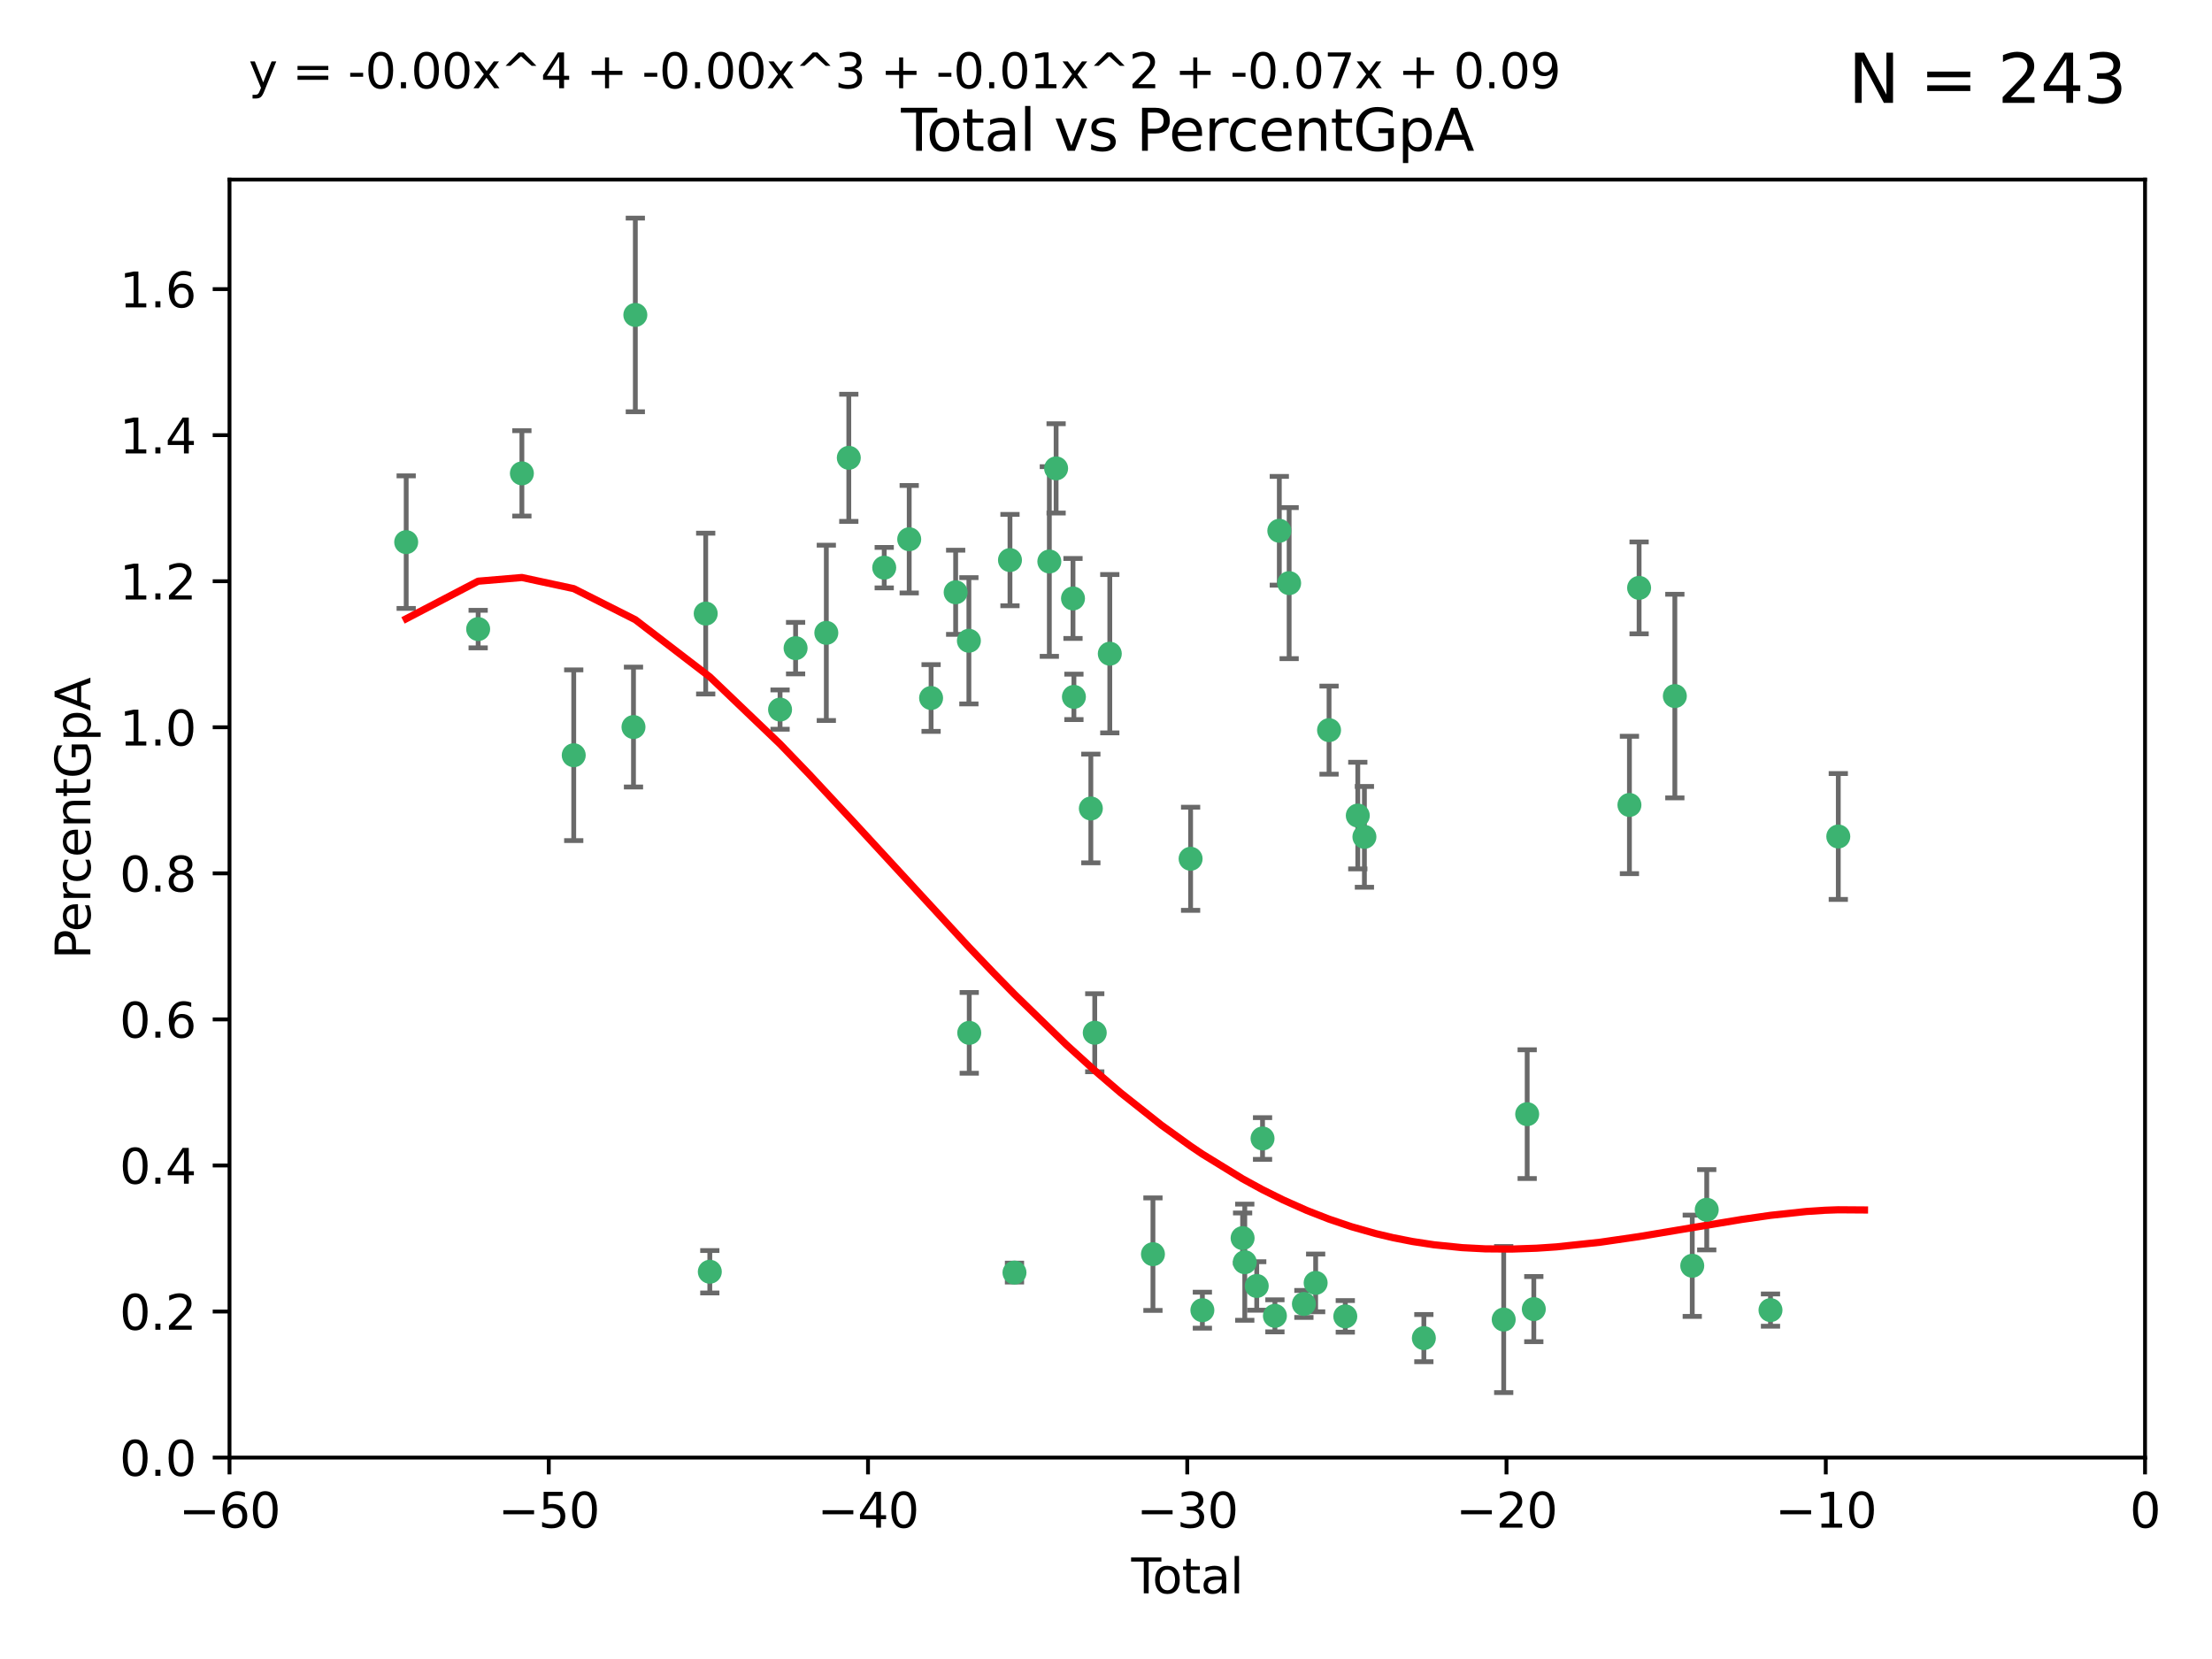 <?xml version="1.0" encoding="utf-8" standalone="no"?>
<!DOCTYPE svg PUBLIC "-//W3C//DTD SVG 1.1//EN"
  "http://www.w3.org/Graphics/SVG/1.1/DTD/svg11.dtd">
<svg xmlns:xlink="http://www.w3.org/1999/xlink" width="460.8pt" height="345.6pt" viewBox="0 0 460.8 345.6" xmlns="http://www.w3.org/2000/svg" version="1.1">
 <defs>
  <style type="text/css">*{stroke-linejoin: round; stroke-linecap: butt}</style>
 </defs>
 <g id="figure_1">
  <g id="patch_1">
   <path d="M 0 345.6 
L 460.8 345.6 
L 460.8 0 
L 0 0 
z
" style="fill: #ffffff"/>
  </g>
  <g id="axes_1">
   <g id="patch_2">
    <path d="M 47.81 303.64 
L 446.85 303.64 
L 446.85 37.411 
L 47.81 37.411 
z
" style="fill: #ffffff"/>
   </g>
   <g id="PathCollection_1">
    <defs>
     <path id="mdcb4acddaf" d="M 0 1.118 
C 0.297 1.118 0.581 1 0.791 0.791 
C 1 0.581 1.118 0.297 1.118 0 
C 1.118 -0.297 1 -0.581 0.791 -0.791 
C 0.581 -1 0.297 -1.118 0 -1.118 
C -0.297 -1.118 -0.581 -1 -0.791 -0.791 
C -1 -0.581 -1.118 -0.297 -1.118 0 
C -1.118 0.297 -1 0.581 -0.791 0.791 
C -0.581 1 -0.297 1.118 0 1.118 
z
" style="stroke: #3cb371"/>
    </defs>
    <g clip-path="url(#pf715e6da29)">
     <use xlink:href="#mdcb4acddaf" x="84.617" y="112.935" style="fill: #3cb371; stroke: #3cb371"/>
     <use xlink:href="#mdcb4acddaf" x="99.609" y="131.048" style="fill: #3cb371; stroke: #3cb371"/>
     <use xlink:href="#mdcb4acddaf" x="108.719" y="98.611" style="fill: #3cb371; stroke: #3cb371"/>
     <use xlink:href="#mdcb4acddaf" x="119.519" y="157.33" style="fill: #3cb371; stroke: #3cb371"/>
     <use xlink:href="#mdcb4acddaf" x="131.967" y="151.457" style="fill: #3cb371; stroke: #3cb371"/>
     <use xlink:href="#mdcb4acddaf" x="132.351" y="65.606" style="fill: #3cb371; stroke: #3cb371"/>
     <use xlink:href="#mdcb4acddaf" x="147.011" y="127.82" style="fill: #3cb371; stroke: #3cb371"/>
     <use xlink:href="#mdcb4acddaf" x="147.867" y="264.927" style="fill: #3cb371; stroke: #3cb371"/>
     <use xlink:href="#mdcb4acddaf" x="162.501" y="147.818" style="fill: #3cb371; stroke: #3cb371"/>
     <use xlink:href="#mdcb4acddaf" x="165.737" y="135.021" style="fill: #3cb371; stroke: #3cb371"/>
     <use xlink:href="#mdcb4acddaf" x="172.138" y="131.834" style="fill: #3cb371; stroke: #3cb371"/>
     <use xlink:href="#mdcb4acddaf" x="176.821" y="95.371" style="fill: #3cb371; stroke: #3cb371"/>
     <use xlink:href="#mdcb4acddaf" x="184.2" y="118.255" style="fill: #3cb371; stroke: #3cb371"/>
     <use xlink:href="#mdcb4acddaf" x="189.405" y="112.334" style="fill: #3cb371; stroke: #3cb371"/>
     <use xlink:href="#mdcb4acddaf" x="193.963" y="145.408" style="fill: #3cb371; stroke: #3cb371"/>
     <use xlink:href="#mdcb4acddaf" x="199.081" y="123.385" style="fill: #3cb371; stroke: #3cb371"/>
     <use xlink:href="#mdcb4acddaf" x="201.837" y="133.482" style="fill: #3cb371; stroke: #3cb371"/>
     <use xlink:href="#mdcb4acddaf" x="201.91" y="215.161" style="fill: #3cb371; stroke: #3cb371"/>
     <use xlink:href="#mdcb4acddaf" x="210.397" y="116.673" style="fill: #3cb371; stroke: #3cb371"/>
     <use xlink:href="#mdcb4acddaf" x="211.335" y="265.1" style="fill: #3cb371; stroke: #3cb371"/>
     <use xlink:href="#mdcb4acddaf" x="218.597" y="116.973" style="fill: #3cb371; stroke: #3cb371"/>
     <use xlink:href="#mdcb4acddaf" x="220.007" y="97.572" style="fill: #3cb371; stroke: #3cb371"/>
     <use xlink:href="#mdcb4acddaf" x="223.525" y="124.669" style="fill: #3cb371; stroke: #3cb371"/>
     <use xlink:href="#mdcb4acddaf" x="223.717" y="145.171" style="fill: #3cb371; stroke: #3cb371"/>
     <use xlink:href="#mdcb4acddaf" x="227.243" y="168.419" style="fill: #3cb371; stroke: #3cb371"/>
     <use xlink:href="#mdcb4acddaf" x="228.057" y="215.139" style="fill: #3cb371; stroke: #3cb371"/>
     <use xlink:href="#mdcb4acddaf" x="231.191" y="136.178" style="fill: #3cb371; stroke: #3cb371"/>
     <use xlink:href="#mdcb4acddaf" x="240.18" y="261.264" style="fill: #3cb371; stroke: #3cb371"/>
     <use xlink:href="#mdcb4acddaf" x="248.025" y="178.897" style="fill: #3cb371; stroke: #3cb371"/>
     <use xlink:href="#mdcb4acddaf" x="250.477" y="272.937" style="fill: #3cb371; stroke: #3cb371"/>
     <use xlink:href="#mdcb4acddaf" x="258.858" y="257.919" style="fill: #3cb371; stroke: #3cb371"/>
     <use xlink:href="#mdcb4acddaf" x="259.308" y="262.94" style="fill: #3cb371; stroke: #3cb371"/>
     <use xlink:href="#mdcb4acddaf" x="261.801" y="267.891" style="fill: #3cb371; stroke: #3cb371"/>
     <use xlink:href="#mdcb4acddaf" x="263.01" y="237.168" style="fill: #3cb371; stroke: #3cb371"/>
     <use xlink:href="#mdcb4acddaf" x="265.589" y="274.113" style="fill: #3cb371; stroke: #3cb371"/>
     <use xlink:href="#mdcb4acddaf" x="266.505" y="110.571" style="fill: #3cb371; stroke: #3cb371"/>
     <use xlink:href="#mdcb4acddaf" x="268.551" y="121.476" style="fill: #3cb371; stroke: #3cb371"/>
     <use xlink:href="#mdcb4acddaf" x="271.626" y="271.637" style="fill: #3cb371; stroke: #3cb371"/>
     <use xlink:href="#mdcb4acddaf" x="274.074" y="267.252" style="fill: #3cb371; stroke: #3cb371"/>
     <use xlink:href="#mdcb4acddaf" x="276.866" y="152.103" style="fill: #3cb371; stroke: #3cb371"/>
     <use xlink:href="#mdcb4acddaf" x="280.25" y="274.227" style="fill: #3cb371; stroke: #3cb371"/>
     <use xlink:href="#mdcb4acddaf" x="282.852" y="169.899" style="fill: #3cb371; stroke: #3cb371"/>
     <use xlink:href="#mdcb4acddaf" x="284.233" y="174.332" style="fill: #3cb371; stroke: #3cb371"/>
     <use xlink:href="#mdcb4acddaf" x="296.615" y="278.753" style="fill: #3cb371; stroke: #3cb371"/>
     <use xlink:href="#mdcb4acddaf" x="313.249" y="274.884" style="fill: #3cb371; stroke: #3cb371"/>
     <use xlink:href="#mdcb4acddaf" x="318.14" y="232.101" style="fill: #3cb371; stroke: #3cb371"/>
     <use xlink:href="#mdcb4acddaf" x="319.52" y="272.711" style="fill: #3cb371; stroke: #3cb371"/>
     <use xlink:href="#mdcb4acddaf" x="339.441" y="167.688" style="fill: #3cb371; stroke: #3cb371"/>
     <use xlink:href="#mdcb4acddaf" x="341.455" y="122.465" style="fill: #3cb371; stroke: #3cb371"/>
     <use xlink:href="#mdcb4acddaf" x="348.901" y="145.004" style="fill: #3cb371; stroke: #3cb371"/>
     <use xlink:href="#mdcb4acddaf" x="352.528" y="263.681" style="fill: #3cb371; stroke: #3cb371"/>
     <use xlink:href="#mdcb4acddaf" x="355.544" y="252.015" style="fill: #3cb371; stroke: #3cb371"/>
     <use xlink:href="#mdcb4acddaf" x="368.826" y="272.918" style="fill: #3cb371; stroke: #3cb371"/>
     <use xlink:href="#mdcb4acddaf" x="382.95" y="174.257" style="fill: #3cb371; stroke: #3cb371"/>
    </g>
   </g>
   <g id="matplotlib.axis_1">
    <g id="xtick_1">
     <g id="line2d_1">
      <defs>
       <path id="m3b3bb72ba7" d="M 0 0 
L 0 3.5 
" style="stroke: #000000; stroke-width: 0.8"/>
      </defs>
      <g>
       <use xlink:href="#m3b3bb72ba7" x="47.81" y="303.64" style="stroke: #000000; stroke-width: 0.8"/>
      </g>
     </g>
     <g id="text_1">
      <!-- −60 -->
      <g transform="translate(37.258 318.238)scale(0.1 -0.1)">
       <defs>
        <path id="DejaVuSans-2212" d="M 678 2272 
L 4684 2272 
L 4684 1741 
L 678 1741 
L 678 2272 
z
" transform="scale(0.016)"/>
        <path id="DejaVuSans-36" d="M 2113 2584 
Q 1688 2584 1439 2293 
Q 1191 2003 1191 1497 
Q 1191 994 1439 701 
Q 1688 409 2113 409 
Q 2538 409 2786 701 
Q 3034 994 3034 1497 
Q 3034 2003 2786 2293 
Q 2538 2584 2113 2584 
z
M 3366 4563 
L 3366 3988 
Q 3128 4100 2886 4159 
Q 2644 4219 2406 4219 
Q 1781 4219 1451 3797 
Q 1122 3375 1075 2522 
Q 1259 2794 1537 2939 
Q 1816 3084 2150 3084 
Q 2853 3084 3261 2657 
Q 3669 2231 3669 1497 
Q 3669 778 3244 343 
Q 2819 -91 2113 -91 
Q 1303 -91 875 529 
Q 447 1150 447 2328 
Q 447 3434 972 4092 
Q 1497 4750 2381 4750 
Q 2619 4750 2861 4703 
Q 3103 4656 3366 4563 
z
" transform="scale(0.016)"/>
        <path id="DejaVuSans-30" d="M 2034 4250 
Q 1547 4250 1301 3770 
Q 1056 3291 1056 2328 
Q 1056 1369 1301 889 
Q 1547 409 2034 409 
Q 2525 409 2770 889 
Q 3016 1369 3016 2328 
Q 3016 3291 2770 3770 
Q 2525 4250 2034 4250 
z
M 2034 4750 
Q 2819 4750 3233 4129 
Q 3647 3509 3647 2328 
Q 3647 1150 3233 529 
Q 2819 -91 2034 -91 
Q 1250 -91 836 529 
Q 422 1150 422 2328 
Q 422 3509 836 4129 
Q 1250 4750 2034 4750 
z
" transform="scale(0.016)"/>
       </defs>
       <use xlink:href="#DejaVuSans-2212"/>
       <use xlink:href="#DejaVuSans-36" x="83.789"/>
       <use xlink:href="#DejaVuSans-30" x="147.412"/>
      </g>
     </g>
    </g>
    <g id="xtick_2">
     <g id="line2d_2">
      <g>
       <use xlink:href="#m3b3bb72ba7" x="114.317" y="303.64" style="stroke: #000000; stroke-width: 0.8"/>
      </g>
     </g>
     <g id="text_2">
      <!-- −50 -->
      <g transform="translate(103.764 318.238)scale(0.1 -0.1)">
       <defs>
        <path id="DejaVuSans-35" d="M 691 4666 
L 3169 4666 
L 3169 4134 
L 1269 4134 
L 1269 2991 
Q 1406 3038 1543 3061 
Q 1681 3084 1819 3084 
Q 2600 3084 3056 2656 
Q 3513 2228 3513 1497 
Q 3513 744 3044 326 
Q 2575 -91 1722 -91 
Q 1428 -91 1123 -41 
Q 819 9 494 109 
L 494 744 
Q 775 591 1075 516 
Q 1375 441 1709 441 
Q 2250 441 2565 725 
Q 2881 1009 2881 1497 
Q 2881 1984 2565 2268 
Q 2250 2553 1709 2553 
Q 1456 2553 1204 2497 
Q 953 2441 691 2322 
L 691 4666 
z
" transform="scale(0.016)"/>
       </defs>
       <use xlink:href="#DejaVuSans-2212"/>
       <use xlink:href="#DejaVuSans-35" x="83.789"/>
       <use xlink:href="#DejaVuSans-30" x="147.412"/>
      </g>
     </g>
    </g>
    <g id="xtick_3">
     <g id="line2d_3">
      <g>
       <use xlink:href="#m3b3bb72ba7" x="180.823" y="303.64" style="stroke: #000000; stroke-width: 0.8"/>
      </g>
     </g>
     <g id="text_3">
      <!-- −40 -->
      <g transform="translate(170.271 318.238)scale(0.1 -0.1)">
       <defs>
        <path id="DejaVuSans-34" d="M 2419 4116 
L 825 1625 
L 2419 1625 
L 2419 4116 
z
M 2253 4666 
L 3047 4666 
L 3047 1625 
L 3713 1625 
L 3713 1100 
L 3047 1100 
L 3047 0 
L 2419 0 
L 2419 1100 
L 313 1100 
L 313 1709 
L 2253 4666 
z
" transform="scale(0.016)"/>
       </defs>
       <use xlink:href="#DejaVuSans-2212"/>
       <use xlink:href="#DejaVuSans-34" x="83.789"/>
       <use xlink:href="#DejaVuSans-30" x="147.412"/>
      </g>
     </g>
    </g>
    <g id="xtick_4">
     <g id="line2d_4">
      <g>
       <use xlink:href="#m3b3bb72ba7" x="247.33" y="303.64" style="stroke: #000000; stroke-width: 0.8"/>
      </g>
     </g>
     <g id="text_4">
      <!-- −30 -->
      <g transform="translate(236.778 318.238)scale(0.1 -0.1)">
       <defs>
        <path id="DejaVuSans-33" d="M 2597 2516 
Q 3050 2419 3304 2112 
Q 3559 1806 3559 1356 
Q 3559 666 3084 287 
Q 2609 -91 1734 -91 
Q 1441 -91 1130 -33 
Q 819 25 488 141 
L 488 750 
Q 750 597 1062 519 
Q 1375 441 1716 441 
Q 2309 441 2620 675 
Q 2931 909 2931 1356 
Q 2931 1769 2642 2001 
Q 2353 2234 1838 2234 
L 1294 2234 
L 1294 2753 
L 1863 2753 
Q 2328 2753 2575 2939 
Q 2822 3125 2822 3475 
Q 2822 3834 2567 4026 
Q 2313 4219 1838 4219 
Q 1578 4219 1281 4162 
Q 984 4106 628 3988 
L 628 4550 
Q 988 4650 1302 4700 
Q 1616 4750 1894 4750 
Q 2613 4750 3031 4423 
Q 3450 4097 3450 3541 
Q 3450 3153 3228 2886 
Q 3006 2619 2597 2516 
z
" transform="scale(0.016)"/>
       </defs>
       <use xlink:href="#DejaVuSans-2212"/>
       <use xlink:href="#DejaVuSans-33" x="83.789"/>
       <use xlink:href="#DejaVuSans-30" x="147.412"/>
      </g>
     </g>
    </g>
    <g id="xtick_5">
     <g id="line2d_5">
      <g>
       <use xlink:href="#m3b3bb72ba7" x="313.837" y="303.64" style="stroke: #000000; stroke-width: 0.8"/>
      </g>
     </g>
     <g id="text_5">
      <!-- −20 -->
      <g transform="translate(303.284 318.238)scale(0.1 -0.1)">
       <defs>
        <path id="DejaVuSans-32" d="M 1228 531 
L 3431 531 
L 3431 0 
L 469 0 
L 469 531 
Q 828 903 1448 1529 
Q 2069 2156 2228 2338 
Q 2531 2678 2651 2914 
Q 2772 3150 2772 3378 
Q 2772 3750 2511 3984 
Q 2250 4219 1831 4219 
Q 1534 4219 1204 4116 
Q 875 4013 500 3803 
L 500 4441 
Q 881 4594 1212 4672 
Q 1544 4750 1819 4750 
Q 2544 4750 2975 4387 
Q 3406 4025 3406 3419 
Q 3406 3131 3298 2873 
Q 3191 2616 2906 2266 
Q 2828 2175 2409 1742 
Q 1991 1309 1228 531 
z
" transform="scale(0.016)"/>
       </defs>
       <use xlink:href="#DejaVuSans-2212"/>
       <use xlink:href="#DejaVuSans-32" x="83.789"/>
       <use xlink:href="#DejaVuSans-30" x="147.412"/>
      </g>
     </g>
    </g>
    <g id="xtick_6">
     <g id="line2d_6">
      <g>
       <use xlink:href="#m3b3bb72ba7" x="380.343" y="303.64" style="stroke: #000000; stroke-width: 0.8"/>
      </g>
     </g>
     <g id="text_6">
      <!-- −10 -->
      <g transform="translate(369.791 318.238)scale(0.1 -0.1)">
       <defs>
        <path id="DejaVuSans-31" d="M 794 531 
L 1825 531 
L 1825 4091 
L 703 3866 
L 703 4441 
L 1819 4666 
L 2450 4666 
L 2450 531 
L 3481 531 
L 3481 0 
L 794 0 
L 794 531 
z
" transform="scale(0.016)"/>
       </defs>
       <use xlink:href="#DejaVuSans-2212"/>
       <use xlink:href="#DejaVuSans-31" x="83.789"/>
       <use xlink:href="#DejaVuSans-30" x="147.412"/>
      </g>
     </g>
    </g>
    <g id="xtick_7">
     <g id="line2d_7">
      <g>
       <use xlink:href="#m3b3bb72ba7" x="446.85" y="303.64" style="stroke: #000000; stroke-width: 0.8"/>
      </g>
     </g>
     <g id="text_7">
      <!-- 0 -->
      <g transform="translate(443.669 318.238)scale(0.1 -0.1)">
       <use xlink:href="#DejaVuSans-30"/>
      </g>
     </g>
    </g>
    <g id="text_8">
     <!-- Total -->
     <g transform="translate(235.653 331.917)scale(0.1 -0.1)">
      <defs>
       <path id="DejaVuSans-54" d="M -19 4666 
L 3928 4666 
L 3928 4134 
L 2272 4134 
L 2272 0 
L 1638 0 
L 1638 4134 
L -19 4134 
L -19 4666 
z
" transform="scale(0.016)"/>
       <path id="DejaVuSans-6f" d="M 1959 3097 
Q 1497 3097 1228 2736 
Q 959 2375 959 1747 
Q 959 1119 1226 758 
Q 1494 397 1959 397 
Q 2419 397 2687 759 
Q 2956 1122 2956 1747 
Q 2956 2369 2687 2733 
Q 2419 3097 1959 3097 
z
M 1959 3584 
Q 2709 3584 3137 3096 
Q 3566 2609 3566 1747 
Q 3566 888 3137 398 
Q 2709 -91 1959 -91 
Q 1206 -91 779 398 
Q 353 888 353 1747 
Q 353 2609 779 3096 
Q 1206 3584 1959 3584 
z
" transform="scale(0.016)"/>
       <path id="DejaVuSans-74" d="M 1172 4494 
L 1172 3500 
L 2356 3500 
L 2356 3053 
L 1172 3053 
L 1172 1153 
Q 1172 725 1289 603 
Q 1406 481 1766 481 
L 2356 481 
L 2356 0 
L 1766 0 
Q 1100 0 847 248 
Q 594 497 594 1153 
L 594 3053 
L 172 3053 
L 172 3500 
L 594 3500 
L 594 4494 
L 1172 4494 
z
" transform="scale(0.016)"/>
       <path id="DejaVuSans-61" d="M 2194 1759 
Q 1497 1759 1228 1600 
Q 959 1441 959 1056 
Q 959 750 1161 570 
Q 1363 391 1709 391 
Q 2188 391 2477 730 
Q 2766 1069 2766 1631 
L 2766 1759 
L 2194 1759 
z
M 3341 1997 
L 3341 0 
L 2766 0 
L 2766 531 
Q 2569 213 2275 61 
Q 1981 -91 1556 -91 
Q 1019 -91 701 211 
Q 384 513 384 1019 
Q 384 1609 779 1909 
Q 1175 2209 1959 2209 
L 2766 2209 
L 2766 2266 
Q 2766 2663 2505 2880 
Q 2244 3097 1772 3097 
Q 1472 3097 1187 3025 
Q 903 2953 641 2809 
L 641 3341 
Q 956 3463 1253 3523 
Q 1550 3584 1831 3584 
Q 2591 3584 2966 3190 
Q 3341 2797 3341 1997 
z
" transform="scale(0.016)"/>
       <path id="DejaVuSans-6c" d="M 603 4863 
L 1178 4863 
L 1178 0 
L 603 0 
L 603 4863 
z
" transform="scale(0.016)"/>
      </defs>
      <use xlink:href="#DejaVuSans-54"/>
      <use xlink:href="#DejaVuSans-6f" x="44.084"/>
      <use xlink:href="#DejaVuSans-74" x="105.266"/>
      <use xlink:href="#DejaVuSans-61" x="144.475"/>
      <use xlink:href="#DejaVuSans-6c" x="205.754"/>
     </g>
    </g>
   </g>
   <g id="matplotlib.axis_2">
    <g id="ytick_1">
     <g id="line2d_8">
      <defs>
       <path id="m0edec0cddb" d="M 0 0 
L -3.5 0 
" style="stroke: #000000; stroke-width: 0.8"/>
      </defs>
      <g>
       <use xlink:href="#m0edec0cddb" x="47.81" y="303.64" style="stroke: #000000; stroke-width: 0.8"/>
      </g>
     </g>
     <g id="text_9">
      <!-- 0.0 -->
      <g transform="translate(24.907 307.439)scale(0.1 -0.1)">
       <defs>
        <path id="DejaVuSans-2e" d="M 684 794 
L 1344 794 
L 1344 0 
L 684 0 
L 684 794 
z
" transform="scale(0.016)"/>
       </defs>
       <use xlink:href="#DejaVuSans-30"/>
       <use xlink:href="#DejaVuSans-2e" x="63.623"/>
       <use xlink:href="#DejaVuSans-30" x="95.41"/>
      </g>
     </g>
    </g>
    <g id="ytick_2">
     <g id="line2d_9">
      <g>
       <use xlink:href="#m0edec0cddb" x="47.81" y="273.214" style="stroke: #000000; stroke-width: 0.8"/>
      </g>
     </g>
     <g id="text_10">
      <!-- 0.2 -->
      <g transform="translate(24.907 277.013)scale(0.1 -0.1)">
       <use xlink:href="#DejaVuSans-30"/>
       <use xlink:href="#DejaVuSans-2e" x="63.623"/>
       <use xlink:href="#DejaVuSans-32" x="95.41"/>
      </g>
     </g>
    </g>
    <g id="ytick_3">
     <g id="line2d_10">
      <g>
       <use xlink:href="#m0edec0cddb" x="47.81" y="242.788" style="stroke: #000000; stroke-width: 0.8"/>
      </g>
     </g>
     <g id="text_11">
      <!-- 0.4 -->
      <g transform="translate(24.907 246.587)scale(0.1 -0.1)">
       <use xlink:href="#DejaVuSans-30"/>
       <use xlink:href="#DejaVuSans-2e" x="63.623"/>
       <use xlink:href="#DejaVuSans-34" x="95.41"/>
      </g>
     </g>
    </g>
    <g id="ytick_4">
     <g id="line2d_11">
      <g>
       <use xlink:href="#m0edec0cddb" x="47.81" y="212.362" style="stroke: #000000; stroke-width: 0.8"/>
      </g>
     </g>
     <g id="text_12">
      <!-- 0.6 -->
      <g transform="translate(24.907 216.161)scale(0.1 -0.1)">
       <use xlink:href="#DejaVuSans-30"/>
       <use xlink:href="#DejaVuSans-2e" x="63.623"/>
       <use xlink:href="#DejaVuSans-36" x="95.41"/>
      </g>
     </g>
    </g>
    <g id="ytick_5">
     <g id="line2d_12">
      <g>
       <use xlink:href="#m0edec0cddb" x="47.81" y="181.935" style="stroke: #000000; stroke-width: 0.8"/>
      </g>
     </g>
     <g id="text_13">
      <!-- 0.8 -->
      <g transform="translate(24.907 185.735)scale(0.1 -0.1)">
       <defs>
        <path id="DejaVuSans-38" d="M 2034 2216 
Q 1584 2216 1326 1975 
Q 1069 1734 1069 1313 
Q 1069 891 1326 650 
Q 1584 409 2034 409 
Q 2484 409 2743 651 
Q 3003 894 3003 1313 
Q 3003 1734 2745 1975 
Q 2488 2216 2034 2216 
z
M 1403 2484 
Q 997 2584 770 2862 
Q 544 3141 544 3541 
Q 544 4100 942 4425 
Q 1341 4750 2034 4750 
Q 2731 4750 3128 4425 
Q 3525 4100 3525 3541 
Q 3525 3141 3298 2862 
Q 3072 2584 2669 2484 
Q 3125 2378 3379 2068 
Q 3634 1759 3634 1313 
Q 3634 634 3220 271 
Q 2806 -91 2034 -91 
Q 1263 -91 848 271 
Q 434 634 434 1313 
Q 434 1759 690 2068 
Q 947 2378 1403 2484 
z
M 1172 3481 
Q 1172 3119 1398 2916 
Q 1625 2713 2034 2713 
Q 2441 2713 2670 2916 
Q 2900 3119 2900 3481 
Q 2900 3844 2670 4047 
Q 2441 4250 2034 4250 
Q 1625 4250 1398 4047 
Q 1172 3844 1172 3481 
z
" transform="scale(0.016)"/>
       </defs>
       <use xlink:href="#DejaVuSans-30"/>
       <use xlink:href="#DejaVuSans-2e" x="63.623"/>
       <use xlink:href="#DejaVuSans-38" x="95.41"/>
      </g>
     </g>
    </g>
    <g id="ytick_6">
     <g id="line2d_13">
      <g>
       <use xlink:href="#m0edec0cddb" x="47.81" y="151.509" style="stroke: #000000; stroke-width: 0.8"/>
      </g>
     </g>
     <g id="text_14">
      <!-- 1.0 -->
      <g transform="translate(24.907 155.308)scale(0.1 -0.1)">
       <use xlink:href="#DejaVuSans-31"/>
       <use xlink:href="#DejaVuSans-2e" x="63.623"/>
       <use xlink:href="#DejaVuSans-30" x="95.41"/>
      </g>
     </g>
    </g>
    <g id="ytick_7">
     <g id="line2d_14">
      <g>
       <use xlink:href="#m0edec0cddb" x="47.81" y="121.083" style="stroke: #000000; stroke-width: 0.8"/>
      </g>
     </g>
     <g id="text_15">
      <!-- 1.2 -->
      <g transform="translate(24.907 124.882)scale(0.1 -0.1)">
       <use xlink:href="#DejaVuSans-31"/>
       <use xlink:href="#DejaVuSans-2e" x="63.623"/>
       <use xlink:href="#DejaVuSans-32" x="95.41"/>
      </g>
     </g>
    </g>
    <g id="ytick_8">
     <g id="line2d_15">
      <g>
       <use xlink:href="#m0edec0cddb" x="47.81" y="90.657" style="stroke: #000000; stroke-width: 0.8"/>
      </g>
     </g>
     <g id="text_16">
      <!-- 1.4 -->
      <g transform="translate(24.907 94.456)scale(0.1 -0.1)">
       <use xlink:href="#DejaVuSans-31"/>
       <use xlink:href="#DejaVuSans-2e" x="63.623"/>
       <use xlink:href="#DejaVuSans-34" x="95.41"/>
      </g>
     </g>
    </g>
    <g id="ytick_9">
     <g id="line2d_16">
      <g>
       <use xlink:href="#m0edec0cddb" x="47.81" y="60.231" style="stroke: #000000; stroke-width: 0.8"/>
      </g>
     </g>
     <g id="text_17">
      <!-- 1.6 -->
      <g transform="translate(24.907 64.03)scale(0.1 -0.1)">
       <use xlink:href="#DejaVuSans-31"/>
       <use xlink:href="#DejaVuSans-2e" x="63.623"/>
       <use xlink:href="#DejaVuSans-36" x="95.41"/>
      </g>
     </g>
    </g>
    <g id="text_18">
     <!-- PercentGpA -->
     <g transform="translate(18.827 199.802)rotate(-90)scale(0.1 -0.1)">
      <defs>
       <path id="DejaVuSans-50" d="M 1259 4147 
L 1259 2394 
L 2053 2394 
Q 2494 2394 2734 2622 
Q 2975 2850 2975 3272 
Q 2975 3691 2734 3919 
Q 2494 4147 2053 4147 
L 1259 4147 
z
M 628 4666 
L 2053 4666 
Q 2838 4666 3239 4311 
Q 3641 3956 3641 3272 
Q 3641 2581 3239 2228 
Q 2838 1875 2053 1875 
L 1259 1875 
L 1259 0 
L 628 0 
L 628 4666 
z
" transform="scale(0.016)"/>
       <path id="DejaVuSans-65" d="M 3597 1894 
L 3597 1613 
L 953 1613 
Q 991 1019 1311 708 
Q 1631 397 2203 397 
Q 2534 397 2845 478 
Q 3156 559 3463 722 
L 3463 178 
Q 3153 47 2828 -22 
Q 2503 -91 2169 -91 
Q 1331 -91 842 396 
Q 353 884 353 1716 
Q 353 2575 817 3079 
Q 1281 3584 2069 3584 
Q 2775 3584 3186 3129 
Q 3597 2675 3597 1894 
z
M 3022 2063 
Q 3016 2534 2758 2815 
Q 2500 3097 2075 3097 
Q 1594 3097 1305 2825 
Q 1016 2553 972 2059 
L 3022 2063 
z
" transform="scale(0.016)"/>
       <path id="DejaVuSans-72" d="M 2631 2963 
Q 2534 3019 2420 3045 
Q 2306 3072 2169 3072 
Q 1681 3072 1420 2755 
Q 1159 2438 1159 1844 
L 1159 0 
L 581 0 
L 581 3500 
L 1159 3500 
L 1159 2956 
Q 1341 3275 1631 3429 
Q 1922 3584 2338 3584 
Q 2397 3584 2469 3576 
Q 2541 3569 2628 3553 
L 2631 2963 
z
" transform="scale(0.016)"/>
       <path id="DejaVuSans-63" d="M 3122 3366 
L 3122 2828 
Q 2878 2963 2633 3030 
Q 2388 3097 2138 3097 
Q 1578 3097 1268 2742 
Q 959 2388 959 1747 
Q 959 1106 1268 751 
Q 1578 397 2138 397 
Q 2388 397 2633 464 
Q 2878 531 3122 666 
L 3122 134 
Q 2881 22 2623 -34 
Q 2366 -91 2075 -91 
Q 1284 -91 818 406 
Q 353 903 353 1747 
Q 353 2603 823 3093 
Q 1294 3584 2113 3584 
Q 2378 3584 2631 3529 
Q 2884 3475 3122 3366 
z
" transform="scale(0.016)"/>
       <path id="DejaVuSans-6e" d="M 3513 2113 
L 3513 0 
L 2938 0 
L 2938 2094 
Q 2938 2591 2744 2837 
Q 2550 3084 2163 3084 
Q 1697 3084 1428 2787 
Q 1159 2491 1159 1978 
L 1159 0 
L 581 0 
L 581 3500 
L 1159 3500 
L 1159 2956 
Q 1366 3272 1645 3428 
Q 1925 3584 2291 3584 
Q 2894 3584 3203 3211 
Q 3513 2838 3513 2113 
z
" transform="scale(0.016)"/>
       <path id="DejaVuSans-47" d="M 3809 666 
L 3809 1919 
L 2778 1919 
L 2778 2438 
L 4434 2438 
L 4434 434 
Q 4069 175 3628 42 
Q 3188 -91 2688 -91 
Q 1594 -91 976 548 
Q 359 1188 359 2328 
Q 359 3472 976 4111 
Q 1594 4750 2688 4750 
Q 3144 4750 3555 4637 
Q 3966 4525 4313 4306 
L 4313 3634 
Q 3963 3931 3569 4081 
Q 3175 4231 2741 4231 
Q 1884 4231 1454 3753 
Q 1025 3275 1025 2328 
Q 1025 1384 1454 906 
Q 1884 428 2741 428 
Q 3075 428 3337 486 
Q 3600 544 3809 666 
z
" transform="scale(0.016)"/>
       <path id="DejaVuSans-70" d="M 1159 525 
L 1159 -1331 
L 581 -1331 
L 581 3500 
L 1159 3500 
L 1159 2969 
Q 1341 3281 1617 3432 
Q 1894 3584 2278 3584 
Q 2916 3584 3314 3078 
Q 3713 2572 3713 1747 
Q 3713 922 3314 415 
Q 2916 -91 2278 -91 
Q 1894 -91 1617 61 
Q 1341 213 1159 525 
z
M 3116 1747 
Q 3116 2381 2855 2742 
Q 2594 3103 2138 3103 
Q 1681 3103 1420 2742 
Q 1159 2381 1159 1747 
Q 1159 1113 1420 752 
Q 1681 391 2138 391 
Q 2594 391 2855 752 
Q 3116 1113 3116 1747 
z
" transform="scale(0.016)"/>
       <path id="DejaVuSans-41" d="M 2188 4044 
L 1331 1722 
L 3047 1722 
L 2188 4044 
z
M 1831 4666 
L 2547 4666 
L 4325 0 
L 3669 0 
L 3244 1197 
L 1141 1197 
L 716 0 
L 50 0 
L 1831 4666 
z
" transform="scale(0.016)"/>
      </defs>
      <use xlink:href="#DejaVuSans-50"/>
      <use xlink:href="#DejaVuSans-65" x="56.678"/>
      <use xlink:href="#DejaVuSans-72" x="118.201"/>
      <use xlink:href="#DejaVuSans-63" x="157.064"/>
      <use xlink:href="#DejaVuSans-65" x="212.045"/>
      <use xlink:href="#DejaVuSans-6e" x="273.568"/>
      <use xlink:href="#DejaVuSans-74" x="336.947"/>
      <use xlink:href="#DejaVuSans-47" x="376.156"/>
      <use xlink:href="#DejaVuSans-70" x="453.646"/>
      <use xlink:href="#DejaVuSans-41" x="517.123"/>
     </g>
    </g>
   </g>
   <g id="LineCollection_1">
    <path d="M 84.617 126.742 
L 84.617 99.128 
" clip-path="url(#pf715e6da29)" style="fill: none; stroke: #696969"/>
    <path d="M 99.609 134.958 
L 99.609 127.138 
" clip-path="url(#pf715e6da29)" style="fill: none; stroke: #696969"/>
    <path d="M 108.719 107.5 
L 108.719 89.723 
" clip-path="url(#pf715e6da29)" style="fill: none; stroke: #696969"/>
    <path d="M 119.519 175.107 
L 119.519 139.552 
" clip-path="url(#pf715e6da29)" style="fill: none; stroke: #696969"/>
    <path d="M 131.967 163.945 
L 131.967 138.968 
" clip-path="url(#pf715e6da29)" style="fill: none; stroke: #696969"/>
    <path d="M 132.351 85.777 
L 132.351 45.434 
" clip-path="url(#pf715e6da29)" style="fill: none; stroke: #696969"/>
    <path d="M 147.011 144.568 
L 147.011 111.073 
" clip-path="url(#pf715e6da29)" style="fill: none; stroke: #696969"/>
    <path d="M 147.867 269.346 
L 147.867 260.509 
" clip-path="url(#pf715e6da29)" style="fill: none; stroke: #696969"/>
    <path d="M 162.501 151.909 
L 162.501 143.727 
" clip-path="url(#pf715e6da29)" style="fill: none; stroke: #696969"/>
    <path d="M 165.737 140.382 
L 165.737 129.659 
" clip-path="url(#pf715e6da29)" style="fill: none; stroke: #696969"/>
    <path d="M 172.138 150.092 
L 172.138 113.575 
" clip-path="url(#pf715e6da29)" style="fill: none; stroke: #696969"/>
    <path d="M 176.821 108.615 
L 176.821 82.127 
" clip-path="url(#pf715e6da29)" style="fill: none; stroke: #696969"/>
    <path d="M 184.2 122.472 
L 184.2 114.039 
" clip-path="url(#pf715e6da29)" style="fill: none; stroke: #696969"/>
    <path d="M 189.405 123.529 
L 189.405 101.139 
" clip-path="url(#pf715e6da29)" style="fill: none; stroke: #696969"/>
    <path d="M 193.963 152.361 
L 193.963 138.456 
" clip-path="url(#pf715e6da29)" style="fill: none; stroke: #696969"/>
    <path d="M 199.081 132.151 
L 199.081 114.62 
" clip-path="url(#pf715e6da29)" style="fill: none; stroke: #696969"/>
    <path d="M 201.837 146.637 
L 201.837 120.327 
" clip-path="url(#pf715e6da29)" style="fill: none; stroke: #696969"/>
    <path d="M 201.91 223.572 
L 201.91 206.751 
" clip-path="url(#pf715e6da29)" style="fill: none; stroke: #696969"/>
    <path d="M 210.397 126.191 
L 210.397 107.154 
" clip-path="url(#pf715e6da29)" style="fill: none; stroke: #696969"/>
    <path d="M 211.335 267.073 
L 211.335 263.128 
" clip-path="url(#pf715e6da29)" style="fill: none; stroke: #696969"/>
    <path d="M 218.597 136.73 
L 218.597 97.216 
" clip-path="url(#pf715e6da29)" style="fill: none; stroke: #696969"/>
    <path d="M 220.007 106.878 
L 220.007 88.267 
" clip-path="url(#pf715e6da29)" style="fill: none; stroke: #696969"/>
    <path d="M 223.525 132.997 
L 223.525 116.341 
" clip-path="url(#pf715e6da29)" style="fill: none; stroke: #696969"/>
    <path d="M 223.717 149.901 
L 223.717 140.441 
" clip-path="url(#pf715e6da29)" style="fill: none; stroke: #696969"/>
    <path d="M 227.243 179.743 
L 227.243 157.094 
" clip-path="url(#pf715e6da29)" style="fill: none; stroke: #696969"/>
    <path d="M 228.057 223.268 
L 228.057 207.01 
" clip-path="url(#pf715e6da29)" style="fill: none; stroke: #696969"/>
    <path d="M 231.191 152.672 
L 231.191 119.684 
" clip-path="url(#pf715e6da29)" style="fill: none; stroke: #696969"/>
    <path d="M 240.18 272.983 
L 240.18 249.544 
" clip-path="url(#pf715e6da29)" style="fill: none; stroke: #696969"/>
    <path d="M 248.025 189.642 
L 248.025 168.152 
" clip-path="url(#pf715e6da29)" style="fill: none; stroke: #696969"/>
    <path d="M 250.477 276.685 
L 250.477 269.189 
" clip-path="url(#pf715e6da29)" style="fill: none; stroke: #696969"/>
    <path d="M 258.858 263.155 
L 258.858 252.684 
" clip-path="url(#pf715e6da29)" style="fill: none; stroke: #696969"/>
    <path d="M 259.308 275.039 
L 259.308 250.841 
" clip-path="url(#pf715e6da29)" style="fill: none; stroke: #696969"/>
    <path d="M 261.801 272.942 
L 261.801 262.839 
" clip-path="url(#pf715e6da29)" style="fill: none; stroke: #696969"/>
    <path d="M 263.01 241.512 
L 263.01 232.824 
" clip-path="url(#pf715e6da29)" style="fill: none; stroke: #696969"/>
    <path d="M 265.589 277.453 
L 265.589 270.772 
" clip-path="url(#pf715e6da29)" style="fill: none; stroke: #696969"/>
    <path d="M 266.505 121.897 
L 266.505 99.245 
" clip-path="url(#pf715e6da29)" style="fill: none; stroke: #696969"/>
    <path d="M 268.551 137.206 
L 268.551 105.745 
" clip-path="url(#pf715e6da29)" style="fill: none; stroke: #696969"/>
    <path d="M 271.626 274.448 
L 271.626 268.825 
" clip-path="url(#pf715e6da29)" style="fill: none; stroke: #696969"/>
    <path d="M 274.074 273.263 
L 274.074 261.242 
" clip-path="url(#pf715e6da29)" style="fill: none; stroke: #696969"/>
    <path d="M 276.866 161.277 
L 276.866 142.929 
" clip-path="url(#pf715e6da29)" style="fill: none; stroke: #696969"/>
    <path d="M 280.25 277.522 
L 280.25 270.932 
" clip-path="url(#pf715e6da29)" style="fill: none; stroke: #696969"/>
    <path d="M 282.852 181.006 
L 282.852 158.792 
" clip-path="url(#pf715e6da29)" style="fill: none; stroke: #696969"/>
    <path d="M 284.233 184.828 
L 284.233 163.836 
" clip-path="url(#pf715e6da29)" style="fill: none; stroke: #696969"/>
    <path d="M 296.615 283.668 
L 296.615 273.838 
" clip-path="url(#pf715e6da29)" style="fill: none; stroke: #696969"/>
    <path d="M 313.249 290.105 
L 313.249 259.662 
" clip-path="url(#pf715e6da29)" style="fill: none; stroke: #696969"/>
    <path d="M 318.14 245.512 
L 318.14 218.691 
" clip-path="url(#pf715e6da29)" style="fill: none; stroke: #696969"/>
    <path d="M 319.52 279.499 
L 319.52 265.924 
" clip-path="url(#pf715e6da29)" style="fill: none; stroke: #696969"/>
    <path d="M 339.441 181.997 
L 339.441 153.38 
" clip-path="url(#pf715e6da29)" style="fill: none; stroke: #696969"/>
    <path d="M 341.455 132.034 
L 341.455 112.895 
" clip-path="url(#pf715e6da29)" style="fill: none; stroke: #696969"/>
    <path d="M 348.901 166.212 
L 348.901 123.796 
" clip-path="url(#pf715e6da29)" style="fill: none; stroke: #696969"/>
    <path d="M 352.528 274.232 
L 352.528 253.131 
" clip-path="url(#pf715e6da29)" style="fill: none; stroke: #696969"/>
    <path d="M 355.544 260.378 
L 355.544 243.652 
" clip-path="url(#pf715e6da29)" style="fill: none; stroke: #696969"/>
    <path d="M 368.826 276.28 
L 368.826 269.557 
" clip-path="url(#pf715e6da29)" style="fill: none; stroke: #696969"/>
    <path d="M 382.95 187.369 
L 382.95 161.144 
" clip-path="url(#pf715e6da29)" style="fill: none; stroke: #696969"/>
   </g>
   <g id="line2d_17">
    <defs>
     <path id="m36efafa0e0" d="M 2 0 
L -2 -0 
" style="stroke: #696969"/>
    </defs>
    <g clip-path="url(#pf715e6da29)">
     <use xlink:href="#m36efafa0e0" x="84.617" y="126.742" style="fill: #696969; stroke: #696969"/>
     <use xlink:href="#m36efafa0e0" x="99.609" y="134.958" style="fill: #696969; stroke: #696969"/>
     <use xlink:href="#m36efafa0e0" x="108.719" y="107.5" style="fill: #696969; stroke: #696969"/>
     <use xlink:href="#m36efafa0e0" x="119.519" y="175.107" style="fill: #696969; stroke: #696969"/>
     <use xlink:href="#m36efafa0e0" x="131.967" y="163.945" style="fill: #696969; stroke: #696969"/>
     <use xlink:href="#m36efafa0e0" x="132.351" y="85.777" style="fill: #696969; stroke: #696969"/>
     <use xlink:href="#m36efafa0e0" x="147.011" y="144.568" style="fill: #696969; stroke: #696969"/>
     <use xlink:href="#m36efafa0e0" x="147.867" y="269.346" style="fill: #696969; stroke: #696969"/>
     <use xlink:href="#m36efafa0e0" x="162.501" y="151.909" style="fill: #696969; stroke: #696969"/>
     <use xlink:href="#m36efafa0e0" x="165.737" y="140.382" style="fill: #696969; stroke: #696969"/>
     <use xlink:href="#m36efafa0e0" x="172.138" y="150.092" style="fill: #696969; stroke: #696969"/>
     <use xlink:href="#m36efafa0e0" x="176.821" y="108.615" style="fill: #696969; stroke: #696969"/>
     <use xlink:href="#m36efafa0e0" x="184.2" y="122.472" style="fill: #696969; stroke: #696969"/>
     <use xlink:href="#m36efafa0e0" x="189.405" y="123.529" style="fill: #696969; stroke: #696969"/>
     <use xlink:href="#m36efafa0e0" x="193.963" y="152.361" style="fill: #696969; stroke: #696969"/>
     <use xlink:href="#m36efafa0e0" x="199.081" y="132.151" style="fill: #696969; stroke: #696969"/>
     <use xlink:href="#m36efafa0e0" x="201.837" y="146.637" style="fill: #696969; stroke: #696969"/>
     <use xlink:href="#m36efafa0e0" x="201.91" y="223.572" style="fill: #696969; stroke: #696969"/>
     <use xlink:href="#m36efafa0e0" x="210.397" y="126.191" style="fill: #696969; stroke: #696969"/>
     <use xlink:href="#m36efafa0e0" x="211.335" y="267.073" style="fill: #696969; stroke: #696969"/>
     <use xlink:href="#m36efafa0e0" x="218.597" y="136.73" style="fill: #696969; stroke: #696969"/>
     <use xlink:href="#m36efafa0e0" x="220.007" y="106.878" style="fill: #696969; stroke: #696969"/>
     <use xlink:href="#m36efafa0e0" x="223.525" y="132.997" style="fill: #696969; stroke: #696969"/>
     <use xlink:href="#m36efafa0e0" x="223.717" y="149.901" style="fill: #696969; stroke: #696969"/>
     <use xlink:href="#m36efafa0e0" x="227.243" y="179.743" style="fill: #696969; stroke: #696969"/>
     <use xlink:href="#m36efafa0e0" x="228.057" y="223.268" style="fill: #696969; stroke: #696969"/>
     <use xlink:href="#m36efafa0e0" x="231.191" y="152.672" style="fill: #696969; stroke: #696969"/>
     <use xlink:href="#m36efafa0e0" x="240.18" y="272.983" style="fill: #696969; stroke: #696969"/>
     <use xlink:href="#m36efafa0e0" x="248.025" y="189.642" style="fill: #696969; stroke: #696969"/>
     <use xlink:href="#m36efafa0e0" x="250.477" y="276.685" style="fill: #696969; stroke: #696969"/>
     <use xlink:href="#m36efafa0e0" x="258.858" y="263.155" style="fill: #696969; stroke: #696969"/>
     <use xlink:href="#m36efafa0e0" x="259.308" y="275.039" style="fill: #696969; stroke: #696969"/>
     <use xlink:href="#m36efafa0e0" x="261.801" y="272.942" style="fill: #696969; stroke: #696969"/>
     <use xlink:href="#m36efafa0e0" x="263.01" y="241.512" style="fill: #696969; stroke: #696969"/>
     <use xlink:href="#m36efafa0e0" x="265.589" y="277.453" style="fill: #696969; stroke: #696969"/>
     <use xlink:href="#m36efafa0e0" x="266.505" y="121.897" style="fill: #696969; stroke: #696969"/>
     <use xlink:href="#m36efafa0e0" x="268.551" y="137.206" style="fill: #696969; stroke: #696969"/>
     <use xlink:href="#m36efafa0e0" x="271.626" y="274.448" style="fill: #696969; stroke: #696969"/>
     <use xlink:href="#m36efafa0e0" x="274.074" y="273.263" style="fill: #696969; stroke: #696969"/>
     <use xlink:href="#m36efafa0e0" x="276.866" y="161.277" style="fill: #696969; stroke: #696969"/>
     <use xlink:href="#m36efafa0e0" x="280.25" y="277.522" style="fill: #696969; stroke: #696969"/>
     <use xlink:href="#m36efafa0e0" x="282.852" y="181.006" style="fill: #696969; stroke: #696969"/>
     <use xlink:href="#m36efafa0e0" x="284.233" y="184.828" style="fill: #696969; stroke: #696969"/>
     <use xlink:href="#m36efafa0e0" x="296.615" y="283.668" style="fill: #696969; stroke: #696969"/>
     <use xlink:href="#m36efafa0e0" x="313.249" y="290.105" style="fill: #696969; stroke: #696969"/>
     <use xlink:href="#m36efafa0e0" x="318.14" y="245.512" style="fill: #696969; stroke: #696969"/>
     <use xlink:href="#m36efafa0e0" x="319.52" y="279.499" style="fill: #696969; stroke: #696969"/>
     <use xlink:href="#m36efafa0e0" x="339.441" y="181.997" style="fill: #696969; stroke: #696969"/>
     <use xlink:href="#m36efafa0e0" x="341.455" y="132.034" style="fill: #696969; stroke: #696969"/>
     <use xlink:href="#m36efafa0e0" x="348.901" y="166.212" style="fill: #696969; stroke: #696969"/>
     <use xlink:href="#m36efafa0e0" x="352.528" y="274.232" style="fill: #696969; stroke: #696969"/>
     <use xlink:href="#m36efafa0e0" x="355.544" y="260.378" style="fill: #696969; stroke: #696969"/>
     <use xlink:href="#m36efafa0e0" x="368.826" y="276.28" style="fill: #696969; stroke: #696969"/>
     <use xlink:href="#m36efafa0e0" x="382.95" y="187.369" style="fill: #696969; stroke: #696969"/>
    </g>
   </g>
   <g id="line2d_18">
    <g clip-path="url(#pf715e6da29)">
     <use xlink:href="#m36efafa0e0" x="84.617" y="99.128" style="fill: #696969; stroke: #696969"/>
     <use xlink:href="#m36efafa0e0" x="99.609" y="127.138" style="fill: #696969; stroke: #696969"/>
     <use xlink:href="#m36efafa0e0" x="108.719" y="89.723" style="fill: #696969; stroke: #696969"/>
     <use xlink:href="#m36efafa0e0" x="119.519" y="139.552" style="fill: #696969; stroke: #696969"/>
     <use xlink:href="#m36efafa0e0" x="131.967" y="138.968" style="fill: #696969; stroke: #696969"/>
     <use xlink:href="#m36efafa0e0" x="132.351" y="45.434" style="fill: #696969; stroke: #696969"/>
     <use xlink:href="#m36efafa0e0" x="147.011" y="111.073" style="fill: #696969; stroke: #696969"/>
     <use xlink:href="#m36efafa0e0" x="147.867" y="260.509" style="fill: #696969; stroke: #696969"/>
     <use xlink:href="#m36efafa0e0" x="162.501" y="143.727" style="fill: #696969; stroke: #696969"/>
     <use xlink:href="#m36efafa0e0" x="165.737" y="129.659" style="fill: #696969; stroke: #696969"/>
     <use xlink:href="#m36efafa0e0" x="172.138" y="113.575" style="fill: #696969; stroke: #696969"/>
     <use xlink:href="#m36efafa0e0" x="176.821" y="82.127" style="fill: #696969; stroke: #696969"/>
     <use xlink:href="#m36efafa0e0" x="184.2" y="114.039" style="fill: #696969; stroke: #696969"/>
     <use xlink:href="#m36efafa0e0" x="189.405" y="101.139" style="fill: #696969; stroke: #696969"/>
     <use xlink:href="#m36efafa0e0" x="193.963" y="138.456" style="fill: #696969; stroke: #696969"/>
     <use xlink:href="#m36efafa0e0" x="199.081" y="114.62" style="fill: #696969; stroke: #696969"/>
     <use xlink:href="#m36efafa0e0" x="201.837" y="120.327" style="fill: #696969; stroke: #696969"/>
     <use xlink:href="#m36efafa0e0" x="201.91" y="206.751" style="fill: #696969; stroke: #696969"/>
     <use xlink:href="#m36efafa0e0" x="210.397" y="107.154" style="fill: #696969; stroke: #696969"/>
     <use xlink:href="#m36efafa0e0" x="211.335" y="263.128" style="fill: #696969; stroke: #696969"/>
     <use xlink:href="#m36efafa0e0" x="218.597" y="97.216" style="fill: #696969; stroke: #696969"/>
     <use xlink:href="#m36efafa0e0" x="220.007" y="88.267" style="fill: #696969; stroke: #696969"/>
     <use xlink:href="#m36efafa0e0" x="223.525" y="116.341" style="fill: #696969; stroke: #696969"/>
     <use xlink:href="#m36efafa0e0" x="223.717" y="140.441" style="fill: #696969; stroke: #696969"/>
     <use xlink:href="#m36efafa0e0" x="227.243" y="157.094" style="fill: #696969; stroke: #696969"/>
     <use xlink:href="#m36efafa0e0" x="228.057" y="207.01" style="fill: #696969; stroke: #696969"/>
     <use xlink:href="#m36efafa0e0" x="231.191" y="119.684" style="fill: #696969; stroke: #696969"/>
     <use xlink:href="#m36efafa0e0" x="240.18" y="249.544" style="fill: #696969; stroke: #696969"/>
     <use xlink:href="#m36efafa0e0" x="248.025" y="168.152" style="fill: #696969; stroke: #696969"/>
     <use xlink:href="#m36efafa0e0" x="250.477" y="269.189" style="fill: #696969; stroke: #696969"/>
     <use xlink:href="#m36efafa0e0" x="258.858" y="252.684" style="fill: #696969; stroke: #696969"/>
     <use xlink:href="#m36efafa0e0" x="259.308" y="250.841" style="fill: #696969; stroke: #696969"/>
     <use xlink:href="#m36efafa0e0" x="261.801" y="262.839" style="fill: #696969; stroke: #696969"/>
     <use xlink:href="#m36efafa0e0" x="263.01" y="232.824" style="fill: #696969; stroke: #696969"/>
     <use xlink:href="#m36efafa0e0" x="265.589" y="270.772" style="fill: #696969; stroke: #696969"/>
     <use xlink:href="#m36efafa0e0" x="266.505" y="99.245" style="fill: #696969; stroke: #696969"/>
     <use xlink:href="#m36efafa0e0" x="268.551" y="105.745" style="fill: #696969; stroke: #696969"/>
     <use xlink:href="#m36efafa0e0" x="271.626" y="268.825" style="fill: #696969; stroke: #696969"/>
     <use xlink:href="#m36efafa0e0" x="274.074" y="261.242" style="fill: #696969; stroke: #696969"/>
     <use xlink:href="#m36efafa0e0" x="276.866" y="142.929" style="fill: #696969; stroke: #696969"/>
     <use xlink:href="#m36efafa0e0" x="280.25" y="270.932" style="fill: #696969; stroke: #696969"/>
     <use xlink:href="#m36efafa0e0" x="282.852" y="158.792" style="fill: #696969; stroke: #696969"/>
     <use xlink:href="#m36efafa0e0" x="284.233" y="163.836" style="fill: #696969; stroke: #696969"/>
     <use xlink:href="#m36efafa0e0" x="296.615" y="273.838" style="fill: #696969; stroke: #696969"/>
     <use xlink:href="#m36efafa0e0" x="313.249" y="259.662" style="fill: #696969; stroke: #696969"/>
     <use xlink:href="#m36efafa0e0" x="318.14" y="218.691" style="fill: #696969; stroke: #696969"/>
     <use xlink:href="#m36efafa0e0" x="319.52" y="265.924" style="fill: #696969; stroke: #696969"/>
     <use xlink:href="#m36efafa0e0" x="339.441" y="153.38" style="fill: #696969; stroke: #696969"/>
     <use xlink:href="#m36efafa0e0" x="341.455" y="112.895" style="fill: #696969; stroke: #696969"/>
     <use xlink:href="#m36efafa0e0" x="348.901" y="123.796" style="fill: #696969; stroke: #696969"/>
     <use xlink:href="#m36efafa0e0" x="352.528" y="253.131" style="fill: #696969; stroke: #696969"/>
     <use xlink:href="#m36efafa0e0" x="355.544" y="243.652" style="fill: #696969; stroke: #696969"/>
     <use xlink:href="#m36efafa0e0" x="368.826" y="269.557" style="fill: #696969; stroke: #696969"/>
     <use xlink:href="#m36efafa0e0" x="382.95" y="161.144" style="fill: #696969; stroke: #696969"/>
    </g>
   </g>
   <g id="line2d_19">
    <path d="M 84.617 128.899 
L 99.609 121.073 
L 108.719 120.304 
L 119.519 122.623 
L 132.351 129.099 
L 147.867 141.006 
L 162.501 155 
L 168.611 161.346 
L 177.789 171.202 
L 201.837 197.292 
L 206.889 202.579 
L 211.335 207.122 
L 222.131 217.624 
L 228.057 223.011 
L 233.435 227.635 
L 241.907 234.361 
L 248.025 238.765 
L 250.477 240.419 
L 258.858 245.572 
L 263.01 247.834 
L 267.357 249.993 
L 272.241 252.162 
L 276.866 253.967 
L 281.524 255.54 
L 286.596 256.98 
L 290.281 257.851 
L 294.29 258.635 
L 298.724 259.31 
L 304.615 259.908 
L 309.401 260.158 
L 314.934 260.201 
L 320.104 260.025 
L 324.269 259.745 
L 333.386 258.774 
L 341.378 257.614 
L 352.528 255.743 
L 362.824 254.034 
L 368.86 253.172 
L 376.297 252.375 
L 380.146 252.121 
L 382.95 252.02 
L 388.404 252.058 
L 388.404 252.058 
" clip-path="url(#pf715e6da29)" style="fill: none; stroke: #ff0000; stroke-width: 1.5; stroke-linecap: square"/>
   </g>
   <g id="line2d_20">
    <defs>
     <path id="ma626c89774" d="M 0 2 
C 0.53 2 1.039 1.789 1.414 1.414 
C 1.789 1.039 2 0.53 2 0 
C 2 -0.53 1.789 -1.039 1.414 -1.414 
C 1.039 -1.789 0.53 -2 0 -2 
C -0.53 -2 -1.039 -1.789 -1.414 -1.414 
C -1.789 -1.039 -2 -0.53 -2 0 
C -2 0.53 -1.789 1.039 -1.414 1.414 
C -1.039 1.789 -0.53 2 0 2 
z
" style="stroke: #3cb371"/>
    </defs>
    <g clip-path="url(#pf715e6da29)">
     <use xlink:href="#ma626c89774" x="84.617" y="112.935" style="fill: #3cb371; stroke: #3cb371"/>
     <use xlink:href="#ma626c89774" x="99.609" y="131.048" style="fill: #3cb371; stroke: #3cb371"/>
     <use xlink:href="#ma626c89774" x="108.719" y="98.611" style="fill: #3cb371; stroke: #3cb371"/>
     <use xlink:href="#ma626c89774" x="119.519" y="157.33" style="fill: #3cb371; stroke: #3cb371"/>
     <use xlink:href="#ma626c89774" x="131.967" y="151.457" style="fill: #3cb371; stroke: #3cb371"/>
     <use xlink:href="#ma626c89774" x="132.351" y="65.606" style="fill: #3cb371; stroke: #3cb371"/>
     <use xlink:href="#ma626c89774" x="147.011" y="127.82" style="fill: #3cb371; stroke: #3cb371"/>
     <use xlink:href="#ma626c89774" x="147.867" y="264.927" style="fill: #3cb371; stroke: #3cb371"/>
     <use xlink:href="#ma626c89774" x="162.501" y="147.818" style="fill: #3cb371; stroke: #3cb371"/>
     <use xlink:href="#ma626c89774" x="165.737" y="135.021" style="fill: #3cb371; stroke: #3cb371"/>
     <use xlink:href="#ma626c89774" x="172.138" y="131.834" style="fill: #3cb371; stroke: #3cb371"/>
     <use xlink:href="#ma626c89774" x="176.821" y="95.371" style="fill: #3cb371; stroke: #3cb371"/>
     <use xlink:href="#ma626c89774" x="184.2" y="118.255" style="fill: #3cb371; stroke: #3cb371"/>
     <use xlink:href="#ma626c89774" x="189.405" y="112.334" style="fill: #3cb371; stroke: #3cb371"/>
     <use xlink:href="#ma626c89774" x="193.963" y="145.408" style="fill: #3cb371; stroke: #3cb371"/>
     <use xlink:href="#ma626c89774" x="199.081" y="123.385" style="fill: #3cb371; stroke: #3cb371"/>
     <use xlink:href="#ma626c89774" x="201.837" y="133.482" style="fill: #3cb371; stroke: #3cb371"/>
     <use xlink:href="#ma626c89774" x="201.91" y="215.161" style="fill: #3cb371; stroke: #3cb371"/>
     <use xlink:href="#ma626c89774" x="210.397" y="116.673" style="fill: #3cb371; stroke: #3cb371"/>
     <use xlink:href="#ma626c89774" x="211.335" y="265.1" style="fill: #3cb371; stroke: #3cb371"/>
     <use xlink:href="#ma626c89774" x="218.597" y="116.973" style="fill: #3cb371; stroke: #3cb371"/>
     <use xlink:href="#ma626c89774" x="220.007" y="97.572" style="fill: #3cb371; stroke: #3cb371"/>
     <use xlink:href="#ma626c89774" x="223.525" y="124.669" style="fill: #3cb371; stroke: #3cb371"/>
     <use xlink:href="#ma626c89774" x="223.717" y="145.171" style="fill: #3cb371; stroke: #3cb371"/>
     <use xlink:href="#ma626c89774" x="227.243" y="168.419" style="fill: #3cb371; stroke: #3cb371"/>
     <use xlink:href="#ma626c89774" x="228.057" y="215.139" style="fill: #3cb371; stroke: #3cb371"/>
     <use xlink:href="#ma626c89774" x="231.191" y="136.178" style="fill: #3cb371; stroke: #3cb371"/>
     <use xlink:href="#ma626c89774" x="240.18" y="261.264" style="fill: #3cb371; stroke: #3cb371"/>
     <use xlink:href="#ma626c89774" x="248.025" y="178.897" style="fill: #3cb371; stroke: #3cb371"/>
     <use xlink:href="#ma626c89774" x="250.477" y="272.937" style="fill: #3cb371; stroke: #3cb371"/>
     <use xlink:href="#ma626c89774" x="258.858" y="257.919" style="fill: #3cb371; stroke: #3cb371"/>
     <use xlink:href="#ma626c89774" x="259.308" y="262.94" style="fill: #3cb371; stroke: #3cb371"/>
     <use xlink:href="#ma626c89774" x="261.801" y="267.891" style="fill: #3cb371; stroke: #3cb371"/>
     <use xlink:href="#ma626c89774" x="263.01" y="237.168" style="fill: #3cb371; stroke: #3cb371"/>
     <use xlink:href="#ma626c89774" x="265.589" y="274.113" style="fill: #3cb371; stroke: #3cb371"/>
     <use xlink:href="#ma626c89774" x="266.505" y="110.571" style="fill: #3cb371; stroke: #3cb371"/>
     <use xlink:href="#ma626c89774" x="268.551" y="121.476" style="fill: #3cb371; stroke: #3cb371"/>
     <use xlink:href="#ma626c89774" x="271.626" y="271.637" style="fill: #3cb371; stroke: #3cb371"/>
     <use xlink:href="#ma626c89774" x="274.074" y="267.252" style="fill: #3cb371; stroke: #3cb371"/>
     <use xlink:href="#ma626c89774" x="276.866" y="152.103" style="fill: #3cb371; stroke: #3cb371"/>
     <use xlink:href="#ma626c89774" x="280.25" y="274.227" style="fill: #3cb371; stroke: #3cb371"/>
     <use xlink:href="#ma626c89774" x="282.852" y="169.899" style="fill: #3cb371; stroke: #3cb371"/>
     <use xlink:href="#ma626c89774" x="284.233" y="174.332" style="fill: #3cb371; stroke: #3cb371"/>
     <use xlink:href="#ma626c89774" x="296.615" y="278.753" style="fill: #3cb371; stroke: #3cb371"/>
     <use xlink:href="#ma626c89774" x="313.249" y="274.884" style="fill: #3cb371; stroke: #3cb371"/>
     <use xlink:href="#ma626c89774" x="318.14" y="232.101" style="fill: #3cb371; stroke: #3cb371"/>
     <use xlink:href="#ma626c89774" x="319.52" y="272.711" style="fill: #3cb371; stroke: #3cb371"/>
     <use xlink:href="#ma626c89774" x="339.441" y="167.688" style="fill: #3cb371; stroke: #3cb371"/>
     <use xlink:href="#ma626c89774" x="341.455" y="122.465" style="fill: #3cb371; stroke: #3cb371"/>
     <use xlink:href="#ma626c89774" x="348.901" y="145.004" style="fill: #3cb371; stroke: #3cb371"/>
     <use xlink:href="#ma626c89774" x="352.528" y="263.681" style="fill: #3cb371; stroke: #3cb371"/>
     <use xlink:href="#ma626c89774" x="355.544" y="252.015" style="fill: #3cb371; stroke: #3cb371"/>
     <use xlink:href="#ma626c89774" x="368.826" y="272.918" style="fill: #3cb371; stroke: #3cb371"/>
     <use xlink:href="#ma626c89774" x="382.95" y="174.257" style="fill: #3cb371; stroke: #3cb371"/>
    </g>
   </g>
   <g id="patch_3">
    <path d="M 47.81 303.64 
L 47.81 37.411 
" style="fill: none; stroke: #000000; stroke-width: 0.8; stroke-linejoin: miter; stroke-linecap: square"/>
   </g>
   <g id="patch_4">
    <path d="M 446.85 303.64 
L 446.85 37.411 
" style="fill: none; stroke: #000000; stroke-width: 0.8; stroke-linejoin: miter; stroke-linecap: square"/>
   </g>
   <g id="patch_5">
    <path d="M 47.81 303.64 
L 446.85 303.64 
" style="fill: none; stroke: #000000; stroke-width: 0.8; stroke-linejoin: miter; stroke-linecap: square"/>
   </g>
   <g id="patch_6">
    <path d="M 47.81 37.411 
L 446.85 37.411 
" style="fill: none; stroke: #000000; stroke-width: 0.8; stroke-linejoin: miter; stroke-linecap: square"/>
   </g>
   <g id="text_19">
    <!-- N = 243 -->
    <g transform="translate(385.033 21.426)scale(0.14 -0.14)">
     <defs>
      <path id="DejaVuSans-4e" d="M 628 4666 
L 1478 4666 
L 3547 763 
L 3547 4666 
L 4159 4666 
L 4159 0 
L 3309 0 
L 1241 3903 
L 1241 0 
L 628 0 
L 628 4666 
z
" transform="scale(0.016)"/>
      <path id="DejaVuSans-20" transform="scale(0.016)"/>
      <path id="DejaVuSans-3d" d="M 678 2906 
L 4684 2906 
L 4684 2381 
L 678 2381 
L 678 2906 
z
M 678 1631 
L 4684 1631 
L 4684 1100 
L 678 1100 
L 678 1631 
z
" transform="scale(0.016)"/>
     </defs>
     <use xlink:href="#DejaVuSans-4e"/>
     <use xlink:href="#DejaVuSans-20" x="74.805"/>
     <use xlink:href="#DejaVuSans-3d" x="106.592"/>
     <use xlink:href="#DejaVuSans-20" x="190.381"/>
     <use xlink:href="#DejaVuSans-32" x="222.168"/>
     <use xlink:href="#DejaVuSans-34" x="285.791"/>
     <use xlink:href="#DejaVuSans-33" x="349.414"/>
    </g>
   </g>
   <g id="text_20">
    <!-- y = -0.00x^4 + -0.00x^3 + -0.01x^2 + -0.07x + 0.09 -->
    <g transform="translate(51.8 18.387)scale(0.1 -0.1)">
     <defs>
      <path id="DejaVuSans-79" d="M 2059 -325 
Q 1816 -950 1584 -1140 
Q 1353 -1331 966 -1331 
L 506 -1331 
L 506 -850 
L 844 -850 
Q 1081 -850 1212 -737 
Q 1344 -625 1503 -206 
L 1606 56 
L 191 3500 
L 800 3500 
L 1894 763 
L 2988 3500 
L 3597 3500 
L 2059 -325 
z
" transform="scale(0.016)"/>
      <path id="DejaVuSans-2d" d="M 313 2009 
L 1997 2009 
L 1997 1497 
L 313 1497 
L 313 2009 
z
" transform="scale(0.016)"/>
      <path id="DejaVuSans-78" d="M 3513 3500 
L 2247 1797 
L 3578 0 
L 2900 0 
L 1881 1375 
L 863 0 
L 184 0 
L 1544 1831 
L 300 3500 
L 978 3500 
L 1906 2253 
L 2834 3500 
L 3513 3500 
z
" transform="scale(0.016)"/>
      <path id="DejaVuSans-5e" d="M 2988 4666 
L 4684 2925 
L 4056 2925 
L 2681 4159 
L 1306 2925 
L 678 2925 
L 2375 4666 
L 2988 4666 
z
" transform="scale(0.016)"/>
      <path id="DejaVuSans-2b" d="M 2944 4013 
L 2944 2272 
L 4684 2272 
L 4684 1741 
L 2944 1741 
L 2944 0 
L 2419 0 
L 2419 1741 
L 678 1741 
L 678 2272 
L 2419 2272 
L 2419 4013 
L 2944 4013 
z
" transform="scale(0.016)"/>
      <path id="DejaVuSans-37" d="M 525 4666 
L 3525 4666 
L 3525 4397 
L 1831 0 
L 1172 0 
L 2766 4134 
L 525 4134 
L 525 4666 
z
" transform="scale(0.016)"/>
      <path id="DejaVuSans-39" d="M 703 97 
L 703 672 
Q 941 559 1184 500 
Q 1428 441 1663 441 
Q 2288 441 2617 861 
Q 2947 1281 2994 2138 
Q 2813 1869 2534 1725 
Q 2256 1581 1919 1581 
Q 1219 1581 811 2004 
Q 403 2428 403 3163 
Q 403 3881 828 4315 
Q 1253 4750 1959 4750 
Q 2769 4750 3195 4129 
Q 3622 3509 3622 2328 
Q 3622 1225 3098 567 
Q 2575 -91 1691 -91 
Q 1453 -91 1209 -44 
Q 966 3 703 97 
z
M 1959 2075 
Q 2384 2075 2632 2365 
Q 2881 2656 2881 3163 
Q 2881 3666 2632 3958 
Q 2384 4250 1959 4250 
Q 1534 4250 1286 3958 
Q 1038 3666 1038 3163 
Q 1038 2656 1286 2365 
Q 1534 2075 1959 2075 
z
" transform="scale(0.016)"/>
     </defs>
     <use xlink:href="#DejaVuSans-79"/>
     <use xlink:href="#DejaVuSans-20" x="59.18"/>
     <use xlink:href="#DejaVuSans-3d" x="90.967"/>
     <use xlink:href="#DejaVuSans-20" x="174.756"/>
     <use xlink:href="#DejaVuSans-2d" x="206.543"/>
     <use xlink:href="#DejaVuSans-30" x="242.627"/>
     <use xlink:href="#DejaVuSans-2e" x="306.25"/>
     <use xlink:href="#DejaVuSans-30" x="338.037"/>
     <use xlink:href="#DejaVuSans-30" x="401.66"/>
     <use xlink:href="#DejaVuSans-78" x="465.283"/>
     <use xlink:href="#DejaVuSans-5e" x="524.463"/>
     <use xlink:href="#DejaVuSans-34" x="608.252"/>
     <use xlink:href="#DejaVuSans-20" x="671.875"/>
     <use xlink:href="#DejaVuSans-2b" x="703.662"/>
     <use xlink:href="#DejaVuSans-20" x="787.451"/>
     <use xlink:href="#DejaVuSans-2d" x="819.238"/>
     <use xlink:href="#DejaVuSans-30" x="855.322"/>
     <use xlink:href="#DejaVuSans-2e" x="918.945"/>
     <use xlink:href="#DejaVuSans-30" x="950.732"/>
     <use xlink:href="#DejaVuSans-30" x="1014.355"/>
     <use xlink:href="#DejaVuSans-78" x="1077.979"/>
     <use xlink:href="#DejaVuSans-5e" x="1137.158"/>
     <use xlink:href="#DejaVuSans-33" x="1220.947"/>
     <use xlink:href="#DejaVuSans-20" x="1284.57"/>
     <use xlink:href="#DejaVuSans-2b" x="1316.357"/>
     <use xlink:href="#DejaVuSans-20" x="1400.146"/>
     <use xlink:href="#DejaVuSans-2d" x="1431.934"/>
     <use xlink:href="#DejaVuSans-30" x="1468.018"/>
     <use xlink:href="#DejaVuSans-2e" x="1531.641"/>
     <use xlink:href="#DejaVuSans-30" x="1563.428"/>
     <use xlink:href="#DejaVuSans-31" x="1627.051"/>
     <use xlink:href="#DejaVuSans-78" x="1690.674"/>
     <use xlink:href="#DejaVuSans-5e" x="1749.854"/>
     <use xlink:href="#DejaVuSans-32" x="1833.643"/>
     <use xlink:href="#DejaVuSans-20" x="1897.266"/>
     <use xlink:href="#DejaVuSans-2b" x="1929.053"/>
     <use xlink:href="#DejaVuSans-20" x="2012.842"/>
     <use xlink:href="#DejaVuSans-2d" x="2044.629"/>
     <use xlink:href="#DejaVuSans-30" x="2080.713"/>
     <use xlink:href="#DejaVuSans-2e" x="2144.336"/>
     <use xlink:href="#DejaVuSans-30" x="2176.123"/>
     <use xlink:href="#DejaVuSans-37" x="2239.746"/>
     <use xlink:href="#DejaVuSans-78" x="2303.369"/>
     <use xlink:href="#DejaVuSans-20" x="2362.549"/>
     <use xlink:href="#DejaVuSans-2b" x="2394.336"/>
     <use xlink:href="#DejaVuSans-20" x="2478.125"/>
     <use xlink:href="#DejaVuSans-30" x="2509.912"/>
     <use xlink:href="#DejaVuSans-2e" x="2573.535"/>
     <use xlink:href="#DejaVuSans-30" x="2605.322"/>
     <use xlink:href="#DejaVuSans-39" x="2668.945"/>
    </g>
   </g>
   <g id="text_21">
    <!-- Total vs PercentGpA -->
    <g transform="translate(187.696 31.411)scale(0.12 -0.12)">
     <defs>
      <path id="DejaVuSans-76" d="M 191 3500 
L 800 3500 
L 1894 563 
L 2988 3500 
L 3597 3500 
L 2284 0 
L 1503 0 
L 191 3500 
z
" transform="scale(0.016)"/>
      <path id="DejaVuSans-73" d="M 2834 3397 
L 2834 2853 
Q 2591 2978 2328 3040 
Q 2066 3103 1784 3103 
Q 1356 3103 1142 2972 
Q 928 2841 928 2578 
Q 928 2378 1081 2264 
Q 1234 2150 1697 2047 
L 1894 2003 
Q 2506 1872 2764 1633 
Q 3022 1394 3022 966 
Q 3022 478 2636 193 
Q 2250 -91 1575 -91 
Q 1294 -91 989 -36 
Q 684 19 347 128 
L 347 722 
Q 666 556 975 473 
Q 1284 391 1588 391 
Q 1994 391 2212 530 
Q 2431 669 2431 922 
Q 2431 1156 2273 1281 
Q 2116 1406 1581 1522 
L 1381 1569 
Q 847 1681 609 1914 
Q 372 2147 372 2553 
Q 372 3047 722 3315 
Q 1072 3584 1716 3584 
Q 2034 3584 2315 3537 
Q 2597 3491 2834 3397 
z
" transform="scale(0.016)"/>
     </defs>
     <use xlink:href="#DejaVuSans-54"/>
     <use xlink:href="#DejaVuSans-6f" x="44.084"/>
     <use xlink:href="#DejaVuSans-74" x="105.266"/>
     <use xlink:href="#DejaVuSans-61" x="144.475"/>
     <use xlink:href="#DejaVuSans-6c" x="205.754"/>
     <use xlink:href="#DejaVuSans-20" x="233.537"/>
     <use xlink:href="#DejaVuSans-76" x="265.324"/>
     <use xlink:href="#DejaVuSans-73" x="324.504"/>
     <use xlink:href="#DejaVuSans-20" x="376.604"/>
     <use xlink:href="#DejaVuSans-50" x="408.391"/>
     <use xlink:href="#DejaVuSans-65" x="465.068"/>
     <use xlink:href="#DejaVuSans-72" x="526.592"/>
     <use xlink:href="#DejaVuSans-63" x="565.455"/>
     <use xlink:href="#DejaVuSans-65" x="620.436"/>
     <use xlink:href="#DejaVuSans-6e" x="681.959"/>
     <use xlink:href="#DejaVuSans-74" x="745.338"/>
     <use xlink:href="#DejaVuSans-47" x="784.547"/>
     <use xlink:href="#DejaVuSans-70" x="862.037"/>
     <use xlink:href="#DejaVuSans-41" x="925.514"/>
    </g>
   </g>
  </g>
 </g>
 <defs>
  <clipPath id="pf715e6da29">
   <rect x="47.81" y="37.411" width="399.04" height="266.229"/>
  </clipPath>
 </defs>
</svg>
